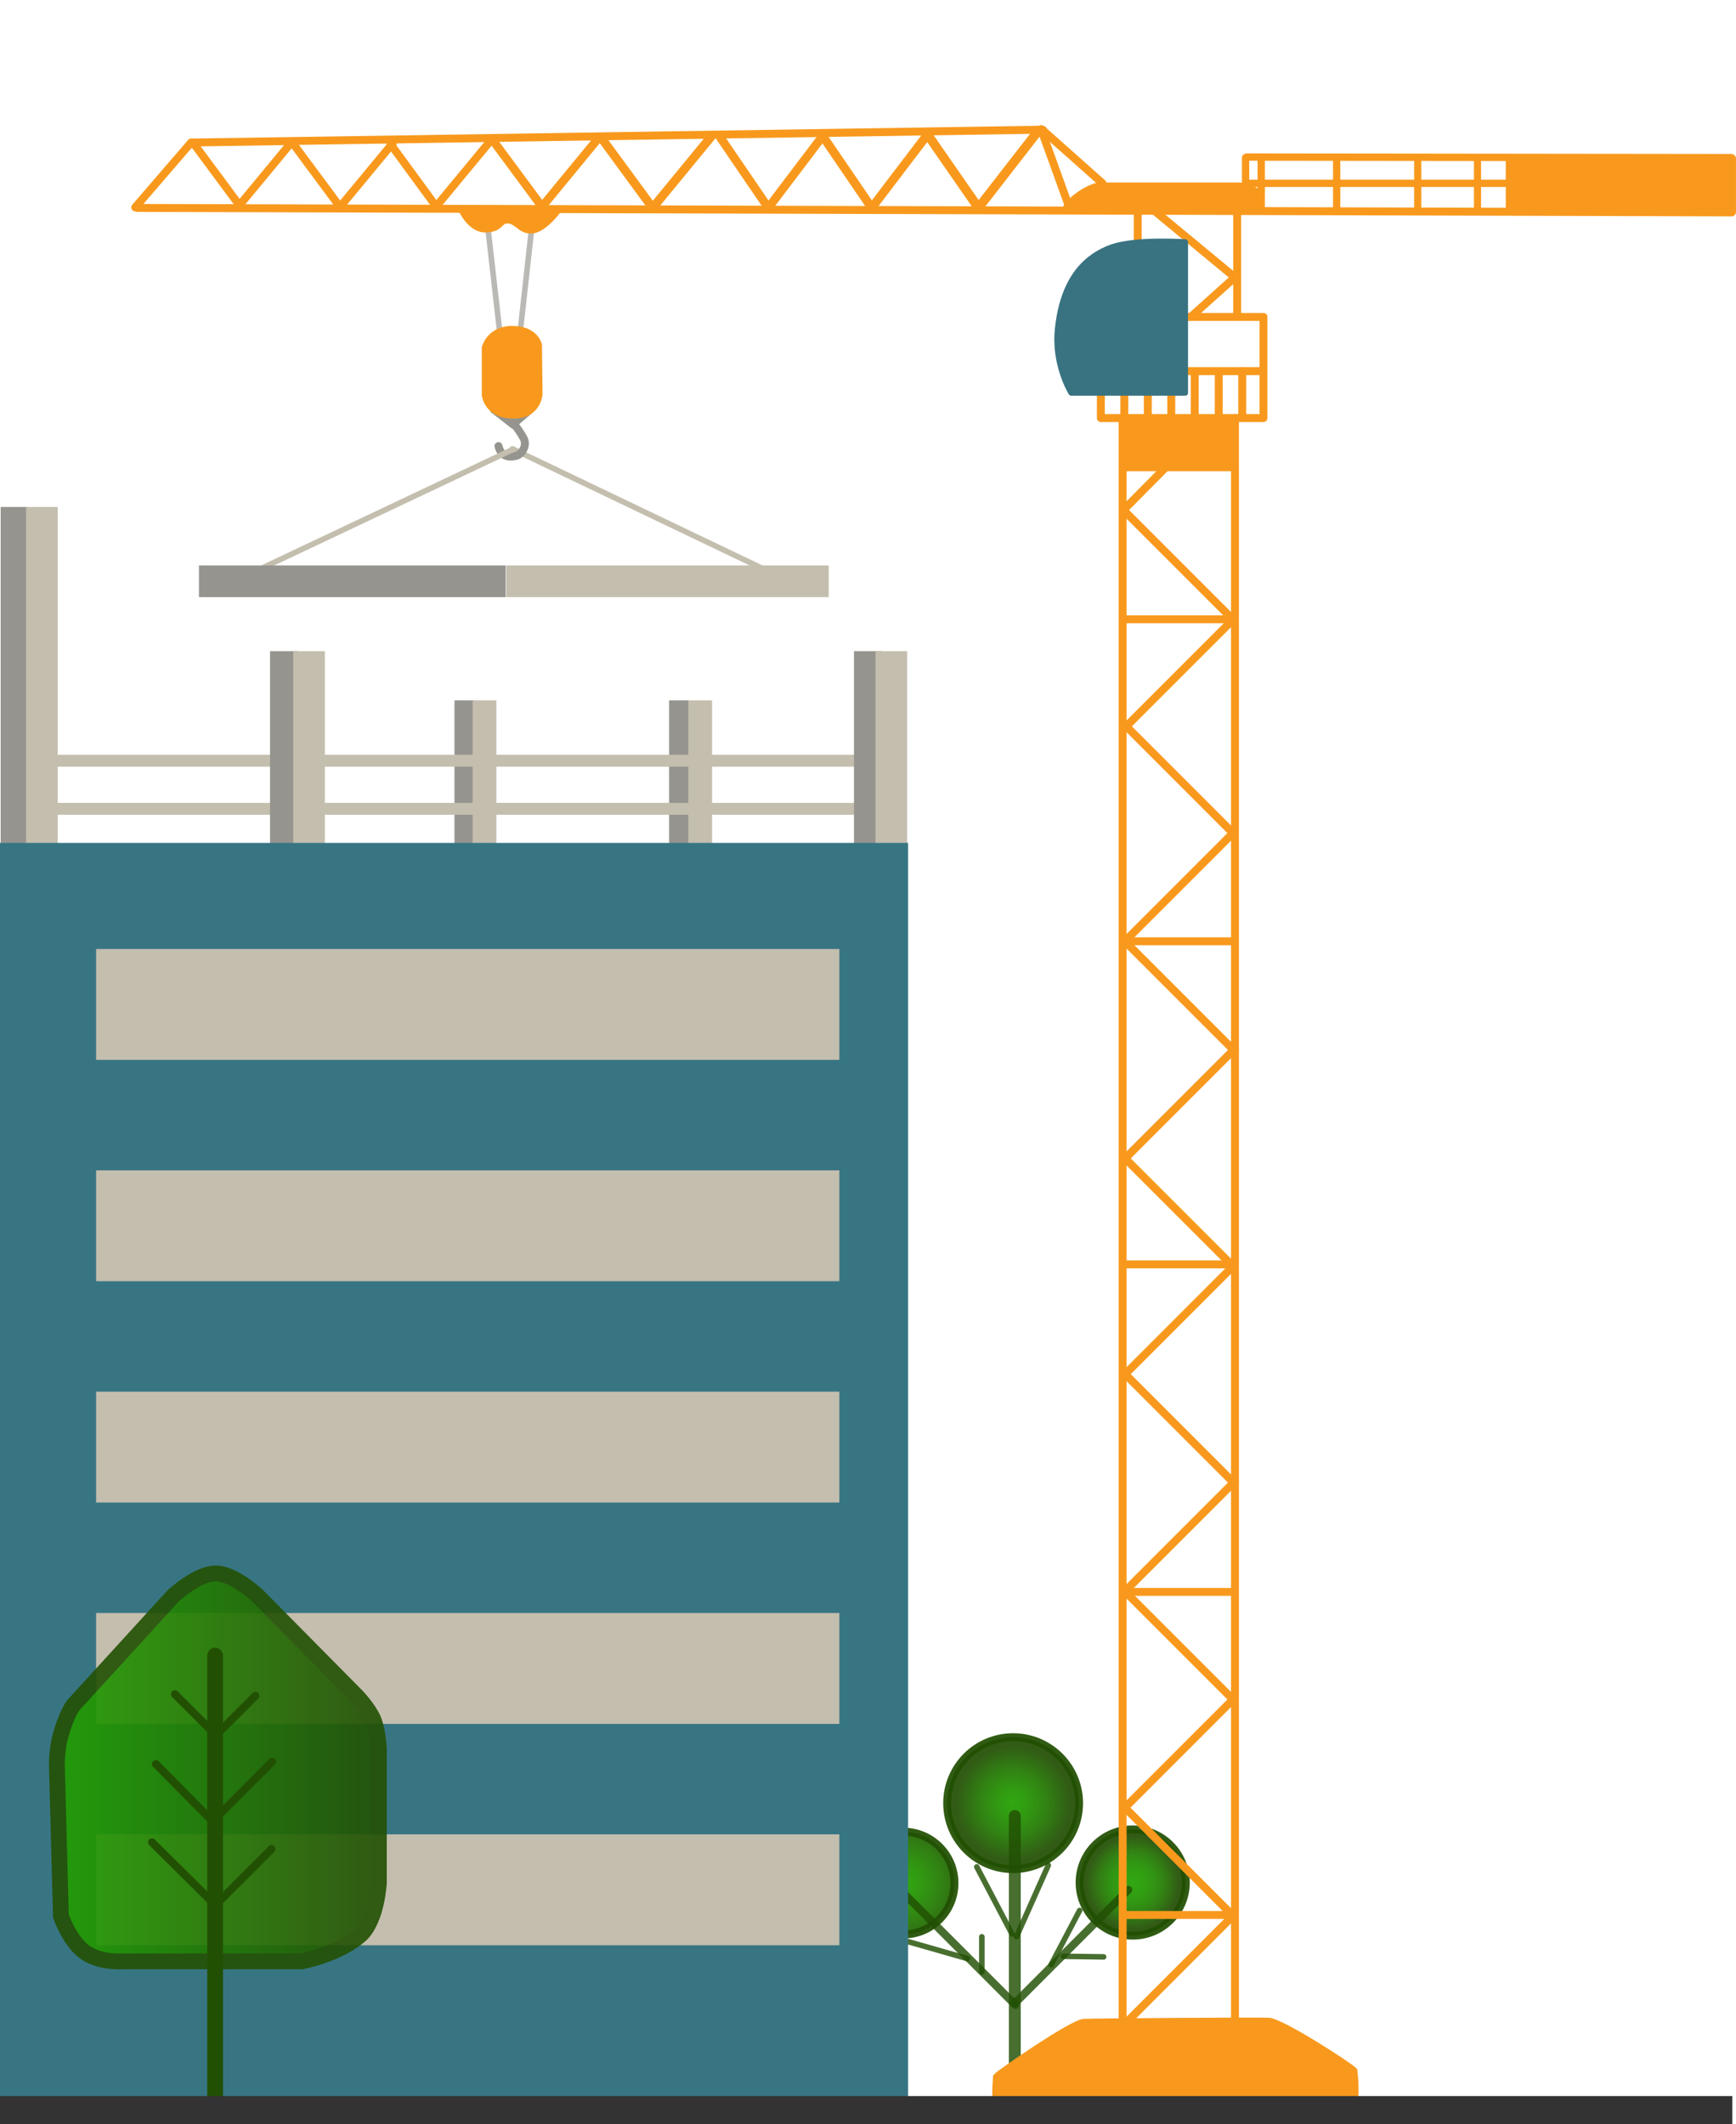 <?xml version="1.0" encoding="UTF-8"?><svg id="Layer_2" xmlns="http://www.w3.org/2000/svg" xmlns:xlink="http://www.w3.org/1999/xlink" viewBox="0 0 310.66 380"><defs><radialGradient id="radial-gradient" cx="181.3" cy="-184.6" fx="181.3" fy="-184.6" r="11.78" gradientTransform="translate(0 138) scale(1 -1)" gradientUnits="userSpaceOnUse"><stop offset=".04" stop-color="#219e00"/><stop offset=".21" stop-color="#219400"/><stop offset=".5" stop-color="#217a01"/><stop offset=".86" stop-color="#225003"/></radialGradient><radialGradient id="radial-gradient-2" cx="202.67" cy="-198.84" fx="202.67" fy="-198.84" r="9.5" gradientTransform="translate(0 138) scale(1 -1)" gradientUnits="userSpaceOnUse"><stop offset=".04" stop-color="#219e00"/><stop offset=".22" stop-color="#219900"/><stop offset=".41" stop-color="#218c01"/><stop offset=".61" stop-color="#227602"/><stop offset=".82" stop-color="#225703"/><stop offset=".86" stop-color="#225003"/></radialGradient><radialGradient id="radial-gradient-3" cx="161.63" cy="-198.92" fx="161.63" fy="-198.92" r="13.45" xlink:href="#radial-gradient"/><linearGradient id="linear-gradient" x1="10.18" y1="556.21" x2="67.8" y2="556.21" gradientTransform="translate(0 -240)" gradientUnits="userSpaceOnUse"><stop offset="0" stop-color="#219e00"/><stop offset="1" stop-color="#225003"/></linearGradient></defs><g id="Layer_1-2"><g id="arch-eng"><g id="Tree_3"><circle cx="181.3" cy="322.6" r="11.8" style="fill:url(#radial-gradient); isolation:isolate; opacity:.93; stroke:#225003; stroke-linecap:round; stroke-linejoin:round; stroke-width:1.42px;"/><circle cx="202.7" cy="336.8" r="9.5" style="fill:url(#radial-gradient-2); isolation:isolate; opacity:.93; stroke:#225003; stroke-linecap:round; stroke-linejoin:round; stroke-width:1.42px;"/><circle cx="161.6" cy="336.9" r="9.2" style="fill:url(#radial-gradient-3); isolation:isolate; opacity:.93; stroke:#225003; stroke-linecap:round; stroke-linejoin:round; stroke-width:1.42px;"/><line x1="181.6" y1="324.9" x2="181.6" y2="376.6" style="fill:none; isolation:isolate; opacity:.82; stroke:#225003; stroke-linecap:round; stroke-linejoin:round; stroke-width:2.13px;"/><line x1="181.6" y1="358.4" x2="201.9" y2="338.1" style="fill:none; isolation:isolate; opacity:.82; stroke:#225003; stroke-linecap:round; stroke-linejoin:round; stroke-width:1.42px;"/><line x1="162" y1="339" x2="181.7" y2="358.7" style="fill:none; isolation:isolate; opacity:.82; stroke:#225003; stroke-linecap:round; stroke-linejoin:round; stroke-width:1.42px;"/><line x1="187.6" y1="333.7" x2="181.9" y2="346.5" style="fill:none; isolation:isolate; opacity:.82; stroke:#225003; stroke-linecap:round; stroke-linejoin:round; stroke-width:.99px;"/><line x1="174.8" y1="334" x2="181.1" y2="346" style="fill:none; isolation:isolate; opacity:.82; stroke:#225003; stroke-linecap:round; stroke-linejoin:round; stroke-width:.99px;"/><line x1="175.7" y1="346.5" x2="175.7" y2="352.8" style="fill:none; isolation:isolate; opacity:.82; stroke:#225003; stroke-linecap:round; stroke-linejoin:round; stroke-width:.99px;"/><line x1="162.6" y1="347.4" x2="173.1" y2="350.4" style="fill:none; isolation:isolate; opacity:.82; stroke:#225003; stroke-linecap:round; stroke-linejoin:round; stroke-width:.99px;"/><line x1="193.2" y1="341.8" x2="188.1" y2="351.5" style="fill:none; isolation:isolate; opacity:.82; stroke:#225003; stroke-linecap:round; stroke-linejoin:round; stroke-width:.99px;"/><line x1="197.5" y1="350.1" x2="190.3" y2="350" style="fill:none; isolation:isolate; opacity:.82; stroke:#225003; stroke-linecap:round; stroke-linejoin:round; stroke-width:.99px;"/></g><line x1="138.3" y1="102.6" x2="91.7" y2="80.3" style="fill:none; stroke:#c4beae; stroke-linecap:round; stroke-miterlimit:10;"/><g style="opacity:.65;"><line x1="87.2" y1="39.8" x2="89.7" y2="61.8" style="fill:none; stroke:#95948e; stroke-linecap:round; stroke-linejoin:round;"/><line x1="95.3" y1="39.4" x2="92.8" y2="62" style="fill:none; stroke:#95948e; stroke-linecap:round; stroke-linejoin:round;"/></g><path d="m89.2,79.8c.4,1.7,1.6,2.1,3,1.8,1.2-.2,2.2-1.9,1.5-3.2q-.7-1.3-2-2.9" style="fill:none; stroke:#95948e; stroke-linecap:round; stroke-miterlimit:10; stroke-width:1.42px;"/><line x1="91.8" y1="80.4" x2="45.5" y2="102.3" style="fill:none; stroke:#c4beae; stroke-linecap:round; stroke-miterlimit:10;"/><path d="m88.2,73.4s7,0,6.9,0-3.3,2.8-3.3,2.8l-3.6-2.8Z" style="fill:#95948e; stroke:#95948e; stroke-linecap:round; stroke-linejoin:round;"/><line x1="121.5" y1="125.3" x2="121.5" y2="151.2" style="fill:none; stroke:#95948e; stroke-miterlimit:10; stroke-width:3.54px;"/><line x1="83.1" y1="125.3" x2="83.1" y2="151.2" style="fill:none; stroke:#95948e; stroke-miterlimit:10; stroke-width:3.54px;"/><line x1="86.7" y1="125.3" x2="86.7" y2="151.2" style="fill:none; stroke:#c4beae; stroke-miterlimit:10; stroke-width:4.25px;"/><line x1="125.3" y1="125.3" x2="125.3" y2="151.2" style="fill:none; stroke:#c4beae; stroke-miterlimit:10; stroke-width:4.25px;"/><line x1="8.2" y1="136.1" x2="156.7" y2="136.1" style="fill:none; stroke:#c4beae; stroke-miterlimit:10; stroke-width:2.13px;"/><line x1="8.7" y1="144.7" x2="157.2" y2="144.7" style="fill:none; stroke:#c4beae; stroke-miterlimit:10; stroke-width:2.13px;"/><line x1="50.8" y1="116.5" x2="50.8" y2="151.2" style="fill:none; stroke:#95948e; stroke-miterlimit:10; stroke-width:4.96px;"/><line x1="55.3" y1="116.5" x2="55.3" y2="151.2" style="fill:none; stroke:#c4beae; stroke-miterlimit:10; stroke-width:5.67px;"/><line x1="155.3" y1="116.5" x2="155.3" y2="151.2" style="fill:none; stroke:#95948e; stroke-miterlimit:10; stroke-width:4.96px;"/><line x1="159.5" y1="116.5" x2="159.5" y2="151.2" style="fill:none; stroke:#c4beae; stroke-miterlimit:10; stroke-width:5.67px;"/><line x1="2.6" y1="90.7" x2="2.6" y2="151.5" style="fill:none; stroke:#95948e; stroke-miterlimit:10; stroke-width:4.96px;"/><line x1="7.5" y1="90.7" x2="7.5" y2="151.3" style="fill:none; stroke:#c4beae; stroke-miterlimit:10; stroke-width:5.67px;"/><rect id="building" y="150.8" width="162.5" height="225.6" style="fill:#387583;"/><line x1="90.6" y1="104" x2="148.3" y2="104" style="fill:none; stroke:#c4beae; stroke-miterlimit:10; stroke-width:5.67px;"/><line x1="35.6" y1="104" x2="90.5" y2="104" style="fill:none; stroke:#95948e; stroke-miterlimit:10; stroke-width:5.67px;"/><g id="crane-lines"><path d="m86.7,70.7v-8.5s.8-3.4,5-3.4,4.8,2.9,4.8,2.9l.1,8.9s-.3,3.9-4.8,3.8c-4.7,0-5.1-3.7-5.1-3.7Z" style="fill:#f8991d; stroke:#f8991d; stroke-linecap:round; stroke-linejoin:round; stroke-width:.97px;"/><line x1="24.6" y1="37.2" x2="309.9" y2="38" style="fill:none; stroke:#f8991d; stroke-linecap:round; stroke-miterlimit:10; stroke-width:1.42px;"/><line x1="34.3" y1="25.5" x2="186.6" y2="23.2" style="fill:none; stroke:#f8991d; stroke-linecap:round; stroke-miterlimit:10; stroke-width:1.42px;"/><line x1="24.2" y1="37.1" x2="34.2" y2="25.5" style="fill:none; stroke:#f8991d; stroke-linecap:round; stroke-miterlimit:10; stroke-width:1.42px;"/><line x1="197.3" y1="32.8" x2="186.5" y2="23.2" style="fill:none; stroke:#f8991d; stroke-linecap:round; stroke-miterlimit:10; stroke-width:1.42px;"/><line x1="191.5" y1="37.5" x2="186.3" y2="23.1" style="fill:none; stroke:#f8991d; stroke-linecap:round; stroke-miterlimit:10; stroke-width:1.42px;"/><line x1="34.6" y1="25.6" x2="42.9" y2="36.8" style="fill:none; stroke:#f8991d; stroke-linecap:round; stroke-miterlimit:10; stroke-width:1.42px;"/><line x1="52.3" y1="25.3" x2="42.7" y2="36.9" style="fill:none; stroke:#f8991d; stroke-linecap:round; stroke-miterlimit:10; stroke-width:1.42px;"/><line x1="52.6" y1="25.9" x2="60.9" y2="37.1" style="fill:none; stroke:#f8991d; stroke-linecap:round; stroke-miterlimit:10; stroke-width:1.42px;"/><line x1="70.3" y1="25.6" x2="60.7" y2="37.2" style="fill:none; stroke:#f8991d; stroke-linecap:round; stroke-miterlimit:10; stroke-width:1.42px;"/><line x1="69.9" y1="25.8" x2="78.1" y2="37" style="fill:none; stroke:#f8991d; stroke-linecap:round; stroke-miterlimit:10; stroke-width:1.42px;"/><line x1="87.6" y1="25.4" x2="78" y2="37" style="fill:none; stroke:#f8991d; stroke-linecap:round; stroke-miterlimit:10; stroke-width:1.42px;"/><line x1="88.2" y1="25.1" x2="97" y2="37" style="fill:none; stroke:#f8991d; stroke-linecap:round; stroke-miterlimit:10; stroke-width:1.51px;"/><line x1="107.1" y1="24.7" x2="96.9" y2="37.1" style="fill:none; stroke:#f8991d; stroke-linecap:round; stroke-miterlimit:10; stroke-width:1.51px;"/><line x1="107.7" y1="24.8" x2="116.8" y2="37.2" style="fill:none; stroke:#f8991d; stroke-linecap:round; stroke-miterlimit:10; stroke-width:1.57px;"/><line x1="127.3" y1="24.4" x2="116.7" y2="37.3" style="fill:none; stroke:#f8991d; stroke-linecap:round; stroke-miterlimit:10; stroke-width:1.57px;"/><line x1="128.9" y1="24.6" x2="137.5" y2="37.2" style="fill:none; stroke:#f8991d; stroke-linecap:round; stroke-miterlimit:10; stroke-width:1.54px;"/><line x1="147.4" y1="24.1" x2="137.4" y2="37.3" style="fill:none; stroke:#f8991d; stroke-linecap:round; stroke-miterlimit:10; stroke-width:1.54px;"/><line x1="147.2" y1="24.3" x2="156" y2="37.2" style="fill:none; stroke:#f8991d; stroke-linecap:round; stroke-miterlimit:10; stroke-width:1.57px;"/><line x1="166.1" y1="23.9" x2="155.9" y2="37.3" style="fill:none; stroke:#f8991d; stroke-linecap:round; stroke-miterlimit:10; stroke-width:1.57px;"/><line x1="165.8" y1="23.8" x2="175.1" y2="37.2" style="fill:none; stroke:#f8991d; stroke-linecap:round; stroke-miterlimit:10; stroke-width:1.65px;"/><line x1="185.8" y1="23.4" x2="175" y2="37.3" style="fill:none; stroke:#f8991d; stroke-linecap:round; stroke-miterlimit:10; stroke-width:1.65px;"/><path d="m210.1,33.3h11.6s2.9.2,3.4,1.6.5,2.8.5,2.8h-17l-17.9-.1s.2-1.1,2.5-2.7c2-1.4,3.4-1.6,3.4-1.6h13.5Z" style="fill:#f8991d; stroke:#f8991d; stroke-linecap:round; stroke-miterlimit:10; stroke-width:1.31px;"/><line x1="222.9" y1="28.2" x2="222.9" y2="37.5" style="fill:none; stroke:#f8991d; stroke-linecap:round; stroke-miterlimit:10; stroke-width:1.31px;"/><line x1="309.8" y1="28.2" x2="223.1" y2="28.1" style="fill:none; stroke:#f8991d; stroke-linecap:round; stroke-miterlimit:10; stroke-width:1.31px;"/><line x1="310" y1="37.9" x2="310" y2="28.3" style="fill:none; stroke:#f8991d; stroke-linecap:round; stroke-miterlimit:10; stroke-width:1.31px;"/><line x1="264.4" y1="37.7" x2="264.4" y2="28.4" style="fill:none; stroke:#f8991d; stroke-linecap:round; stroke-miterlimit:10; stroke-width:1.28px;"/><line x1="253.7" y1="37.7" x2="253.7" y2="28.4" style="fill:none; stroke:#f8991d; stroke-linecap:round; stroke-miterlimit:10; stroke-width:1.28px;"/><line x1="239.2" y1="37.6" x2="239.2" y2="28.2" style="fill:none; stroke:#f8991d; stroke-linecap:round; stroke-miterlimit:10; stroke-width:1.31px;"/><line x1="225.7" y1="37.6" x2="225.7" y2="28.3" style="fill:none; stroke:#f8991d; stroke-linecap:round; stroke-miterlimit:10; stroke-width:1.31px;"/><line x1="222.9" y1="32.8" x2="271.1" y2="32.8" style="fill:none; stroke:#f8991d; stroke-linecap:round; stroke-miterlimit:10; stroke-width:1.31px;"/><rect x="270.1" y="28.4" width="39.5" height="9.4" style="fill:#f8991d; stroke:#f8991d; stroke-linecap:round; stroke-miterlimit:10; stroke-width:1.28px;"/><line x1="221.4" y1="36.6" x2="221.4" y2="56.6" style="fill:none; stroke:#f8991d; stroke-linecap:round; stroke-miterlimit:10; stroke-width:1.42px;"/><line x1="203.6" y1="36.4" x2="203.6" y2="56.2" style="fill:none; stroke:#f8991d; stroke-linecap:round; stroke-miterlimit:10; stroke-width:1.42px;"/><rect x="197" y="56.7" width="29.1" height="18.1" style="fill:none; stroke:#f8991d; stroke-linecap:round; stroke-linejoin:round; stroke-width:1.42px;"/><line x1="205.6" y1="36.9" x2="221.2" y2="49.8" style="fill:none; stroke:#f8991d; stroke-linecap:round; stroke-linejoin:round; stroke-width:1.42px;"/><line x1="213.2" y1="56.6" x2="221" y2="49.6" style="fill:none; stroke:#f8991d; stroke-linecap:round; stroke-linejoin:round; stroke-width:1.42px;"/><line x1="226" y1="66.4" x2="197.3" y2="66.4" style="fill:none; stroke:#f8991d; stroke-linecap:round; stroke-miterlimit:10; stroke-width:1.42px;"/><line x1="222.3" y1="74.6" x2="222.3" y2="66.4" style="fill:none; stroke:#f8991d; stroke-linecap:round; stroke-miterlimit:10; stroke-width:1.42px;"/><line x1="218.1" y1="74.8" x2="218.1" y2="66.5" style="fill:none; stroke:#f8991d; stroke-linecap:round; stroke-miterlimit:10; stroke-width:1.42px;"/><line x1="213.8" y1="74.7" x2="213.8" y2="66.5" style="fill:none; stroke:#f8991d; stroke-linecap:round; stroke-miterlimit:10; stroke-width:1.42px;"/><line x1="209.6" y1="74.7" x2="209.6" y2="66.4" style="fill:none; stroke:#f8991d; stroke-linecap:round; stroke-miterlimit:10; stroke-width:1.42px;"/><line x1="205.4" y1="74.5" x2="205.4" y2="66.5" style="fill:none; stroke:#f8991d; stroke-linecap:round; stroke-miterlimit:10; stroke-width:1.42px;"/><line x1="201.2" y1="74.6" x2="201.2" y2="66.4" style="fill:none; stroke:#f8991d; stroke-linecap:round; stroke-miterlimit:10; stroke-width:1.42px;"/><line x1="221" y1="74.8" x2="221" y2="364.2" style="fill:none; stroke:#f8991d; stroke-linecap:round; stroke-miterlimit:10; stroke-width:1.42px;"/><line x1="200.9" y1="75" x2="200.9" y2="364.4" style="fill:none; stroke:#f8991d; stroke-linecap:round; stroke-miterlimit:10; stroke-width:1.42px;"/><rect x="201.4" y="75.1" width="19.2" height="8.5" style="fill:#f8991d; stroke:#f8991d; stroke-linecap:round; stroke-miterlimit:10; stroke-width:1.42px;"/><line x1="201.2" y1="362.2" x2="220.9" y2="342.5" style="fill:none; stroke:#f8991d; stroke-linecap:round; stroke-miterlimit:10; stroke-width:1.42px;"/><line x1="200.9" y1="323" x2="220.9" y2="343" style="fill:none; stroke:#f8991d; stroke-linecap:round; stroke-miterlimit:10; stroke-width:1.42px;"/><line x1="201.1" y1="323.6" x2="220.8" y2="303.9" style="fill:none; stroke:#f8991d; stroke-linecap:round; stroke-miterlimit:10; stroke-width:1.42px;"/><line x1="200.9" y1="284.3" x2="220.9" y2="304.3" style="fill:none; stroke:#f8991d; stroke-linecap:round; stroke-miterlimit:10; stroke-width:1.42px;"/><line x1="201.3" y1="284.7" x2="221" y2="265" style="fill:none; stroke:#f8991d; stroke-linecap:round; stroke-miterlimit:10; stroke-width:1.42px;"/><line x1="201" y1="245.5" x2="221" y2="265.5" style="fill:none; stroke:#f8991d; stroke-linecap:round; stroke-miterlimit:10; stroke-width:1.42px;"/><line x1="201.1" y1="246.1" x2="220.8" y2="226.4" style="fill:none; stroke:#f8991d; stroke-linecap:round; stroke-miterlimit:10; stroke-width:1.42px;"/><line x1="200.9" y1="206.8" x2="220.9" y2="226.8" style="fill:none; stroke:#f8991d; stroke-linecap:round; stroke-miterlimit:10; stroke-width:1.42px;"/><line x1="201.3" y1="207.3" x2="221" y2="187.6" style="fill:none; stroke:#f8991d; stroke-linecap:round; stroke-miterlimit:10; stroke-width:1.42px;"/><line x1="201" y1="168.1" x2="221" y2="188.1" style="fill:none; stroke:#f8991d; stroke-linecap:round; stroke-miterlimit:10; stroke-width:1.42px;"/><line x1="201.1" y1="168.6" x2="220.8" y2="148.9" style="fill:none; stroke:#f8991d; stroke-linecap:round; stroke-miterlimit:10; stroke-width:1.42px;"/><line x1="200.9" y1="129.3" x2="220.9" y2="149.3" style="fill:none; stroke:#f8991d; stroke-linecap:round; stroke-miterlimit:10; stroke-width:1.42px;"/><line x1="201.1" y1="130.4" x2="220.8" y2="110.7" style="fill:none; stroke:#f8991d; stroke-linecap:round; stroke-miterlimit:10; stroke-width:1.42px;"/><line x1="200.9" y1="91.1" x2="220.9" y2="111.1" style="fill:none; stroke:#f8991d; stroke-linecap:round; stroke-miterlimit:10; stroke-width:1.42px;"/><line x1="201" y1="91.3" x2="211.1" y2="81.1" style="fill:none; stroke:#f8991d; stroke-linecap:round; stroke-miterlimit:10; stroke-width:1.42px;"/><line x1="220.9" y1="110.8" x2="201" y2="110.8" style="fill:none; stroke:#f8991d; stroke-linecap:round; stroke-miterlimit:10; stroke-width:1.42px;"/><line x1="201.2" y1="168.4" x2="221" y2="168.4" style="fill:none; stroke:#f8991d; stroke-linecap:round; stroke-miterlimit:10; stroke-width:1.42px;"/><line x1="220.8" y1="226.2" x2="201" y2="226.2" style="fill:none; stroke:#f8991d; stroke-linecap:round; stroke-miterlimit:10; stroke-width:1.42px;"/><line x1="201.2" y1="284.8" x2="220.7" y2="284.8" style="fill:none; stroke:#f8991d; stroke-linecap:round; stroke-miterlimit:10; stroke-width:1.42px;"/><line x1="220.3" y1="342.6" x2="201" y2="342.6" style="fill:none; stroke:#f8991d; stroke-linecap:round; stroke-miterlimit:10; stroke-width:1.42px;"/><path d="m178.3,375.7s-.1-1.5.1-4.1c.5-.6,13.5-9.6,15.6-9.7s30.7-.3,33-.2,14.3,7.9,15.2,8.8c.4,3.3.1,5.2.1,5.2h-64Z" style="fill:#f8991d; stroke:#f8991d; stroke-linecap:round; stroke-miterlimit:10; stroke-width:1.42px;"/><path d="m82.5,37.5s1.6,3.6,4.3,3.6c3,0,2.5-1.7,4.1-1.6,1.7.1,2.1,1.8,4.1,1.8,2.3,0,4.9-3.6,4.9-3.6l-17.4-.2Z" style="fill:#f8991d; stroke:#f8991d; stroke-linecap:round; stroke-linejoin:round; stroke-width:.97px;"/><path d="m212.1,43.3v27h-20.4s-3.2-5.1-2.4-11.7c1-9,5.2-12.8,9.7-14.4,4.4-1.5,13.1-.9,13.1-.9Z" style="fill:#397381; stroke:#397381; stroke-linecap:round; stroke-linejoin:round;"/></g><line x1="17.2" y1="179.7" x2="150.2" y2="179.7" style="fill:none; stroke:#c4beae; stroke-miterlimit:10; stroke-width:19.84px;"/><line x1="17.2" y1="219.3" x2="150.2" y2="219.3" style="fill:none; stroke:#c4beae; stroke-miterlimit:10; stroke-width:19.84px;"/><line x1="17.2" y1="258.9" x2="150.2" y2="258.9" style="fill:none; stroke:#c4beae; stroke-miterlimit:10; stroke-width:19.84px;"/><line x1="17.2" y1="298.5" x2="150.2" y2="298.5" style="fill:none; stroke:#c4beae; stroke-miterlimit:10; stroke-width:19.84px;"/><line x1="17.2" y1="338.1" x2="150.2" y2="338.1" style="fill:none; stroke:#c4beae; stroke-miterlimit:10; stroke-width:19.84px;"/><g id="Tree_2"><g style="isolation:isolate; opacity:.91;"><path d="m54,350.9H21.8s-4,.3-6.7-1.7-4.2-6.4-4.2-6.4l-.7-26.2s-.2-3.2.7-6.3c1-3.6,2.2-5.2,2.2-5.2l17.9-19.6s4.3-4,7.6-4,7.5,4,7.5,4l17.6,17.8s2.1,2.1,3.1,4.3c.9,2.2,1,5.4,1,5.4v23.8s-.3,6.6-3.3,9.4c-4,3.5-10.5,4.7-10.5,4.7Z" style="fill:url(#linear-gradient); stroke:#225003; stroke-linecap:round; stroke-linejoin:round; stroke-width:2.83px;"/></g><line x1="38.5" y1="296.2" x2="38.5" y2="376.1" style="fill:none; stroke:#225003; stroke-linecap:round; stroke-miterlimit:10; stroke-width:2.83px;"/><line x1="48.7" y1="315.2" x2="38.7" y2="325.2" style="fill:none; stroke:#225003; stroke-linecap:round; stroke-miterlimit:10; stroke-width:1.42px;"/><line x1="45.7" y1="303.4" x2="38.7" y2="310.4" style="fill:none; stroke:#225003; stroke-linecap:round; stroke-miterlimit:10; stroke-width:1.42px;"/><line x1="31.3" y1="303.1" x2="38.5" y2="310.3" style="fill:none; stroke:#225003; stroke-linecap:round; stroke-miterlimit:10; stroke-width:1.42px;"/><line x1="27.9" y1="315.6" x2="37.9" y2="325.7" style="fill:none; stroke:#225003; stroke-linecap:round; stroke-miterlimit:10; stroke-width:1.42px;"/><line x1="48.6" y1="330.8" x2="38.7" y2="340.7" style="fill:none; stroke:#225003; stroke-linecap:round; stroke-miterlimit:10; stroke-width:1.42px;"/><line x1="27.2" y1="329.6" x2="38.7" y2="341" style="fill:none; stroke:#225003; stroke-linecap:round; stroke-miterlimit:10; stroke-width:1.42px;"/></g><rect y="375" width="310" height="5" style="fill:#333;"/></g></g></svg>